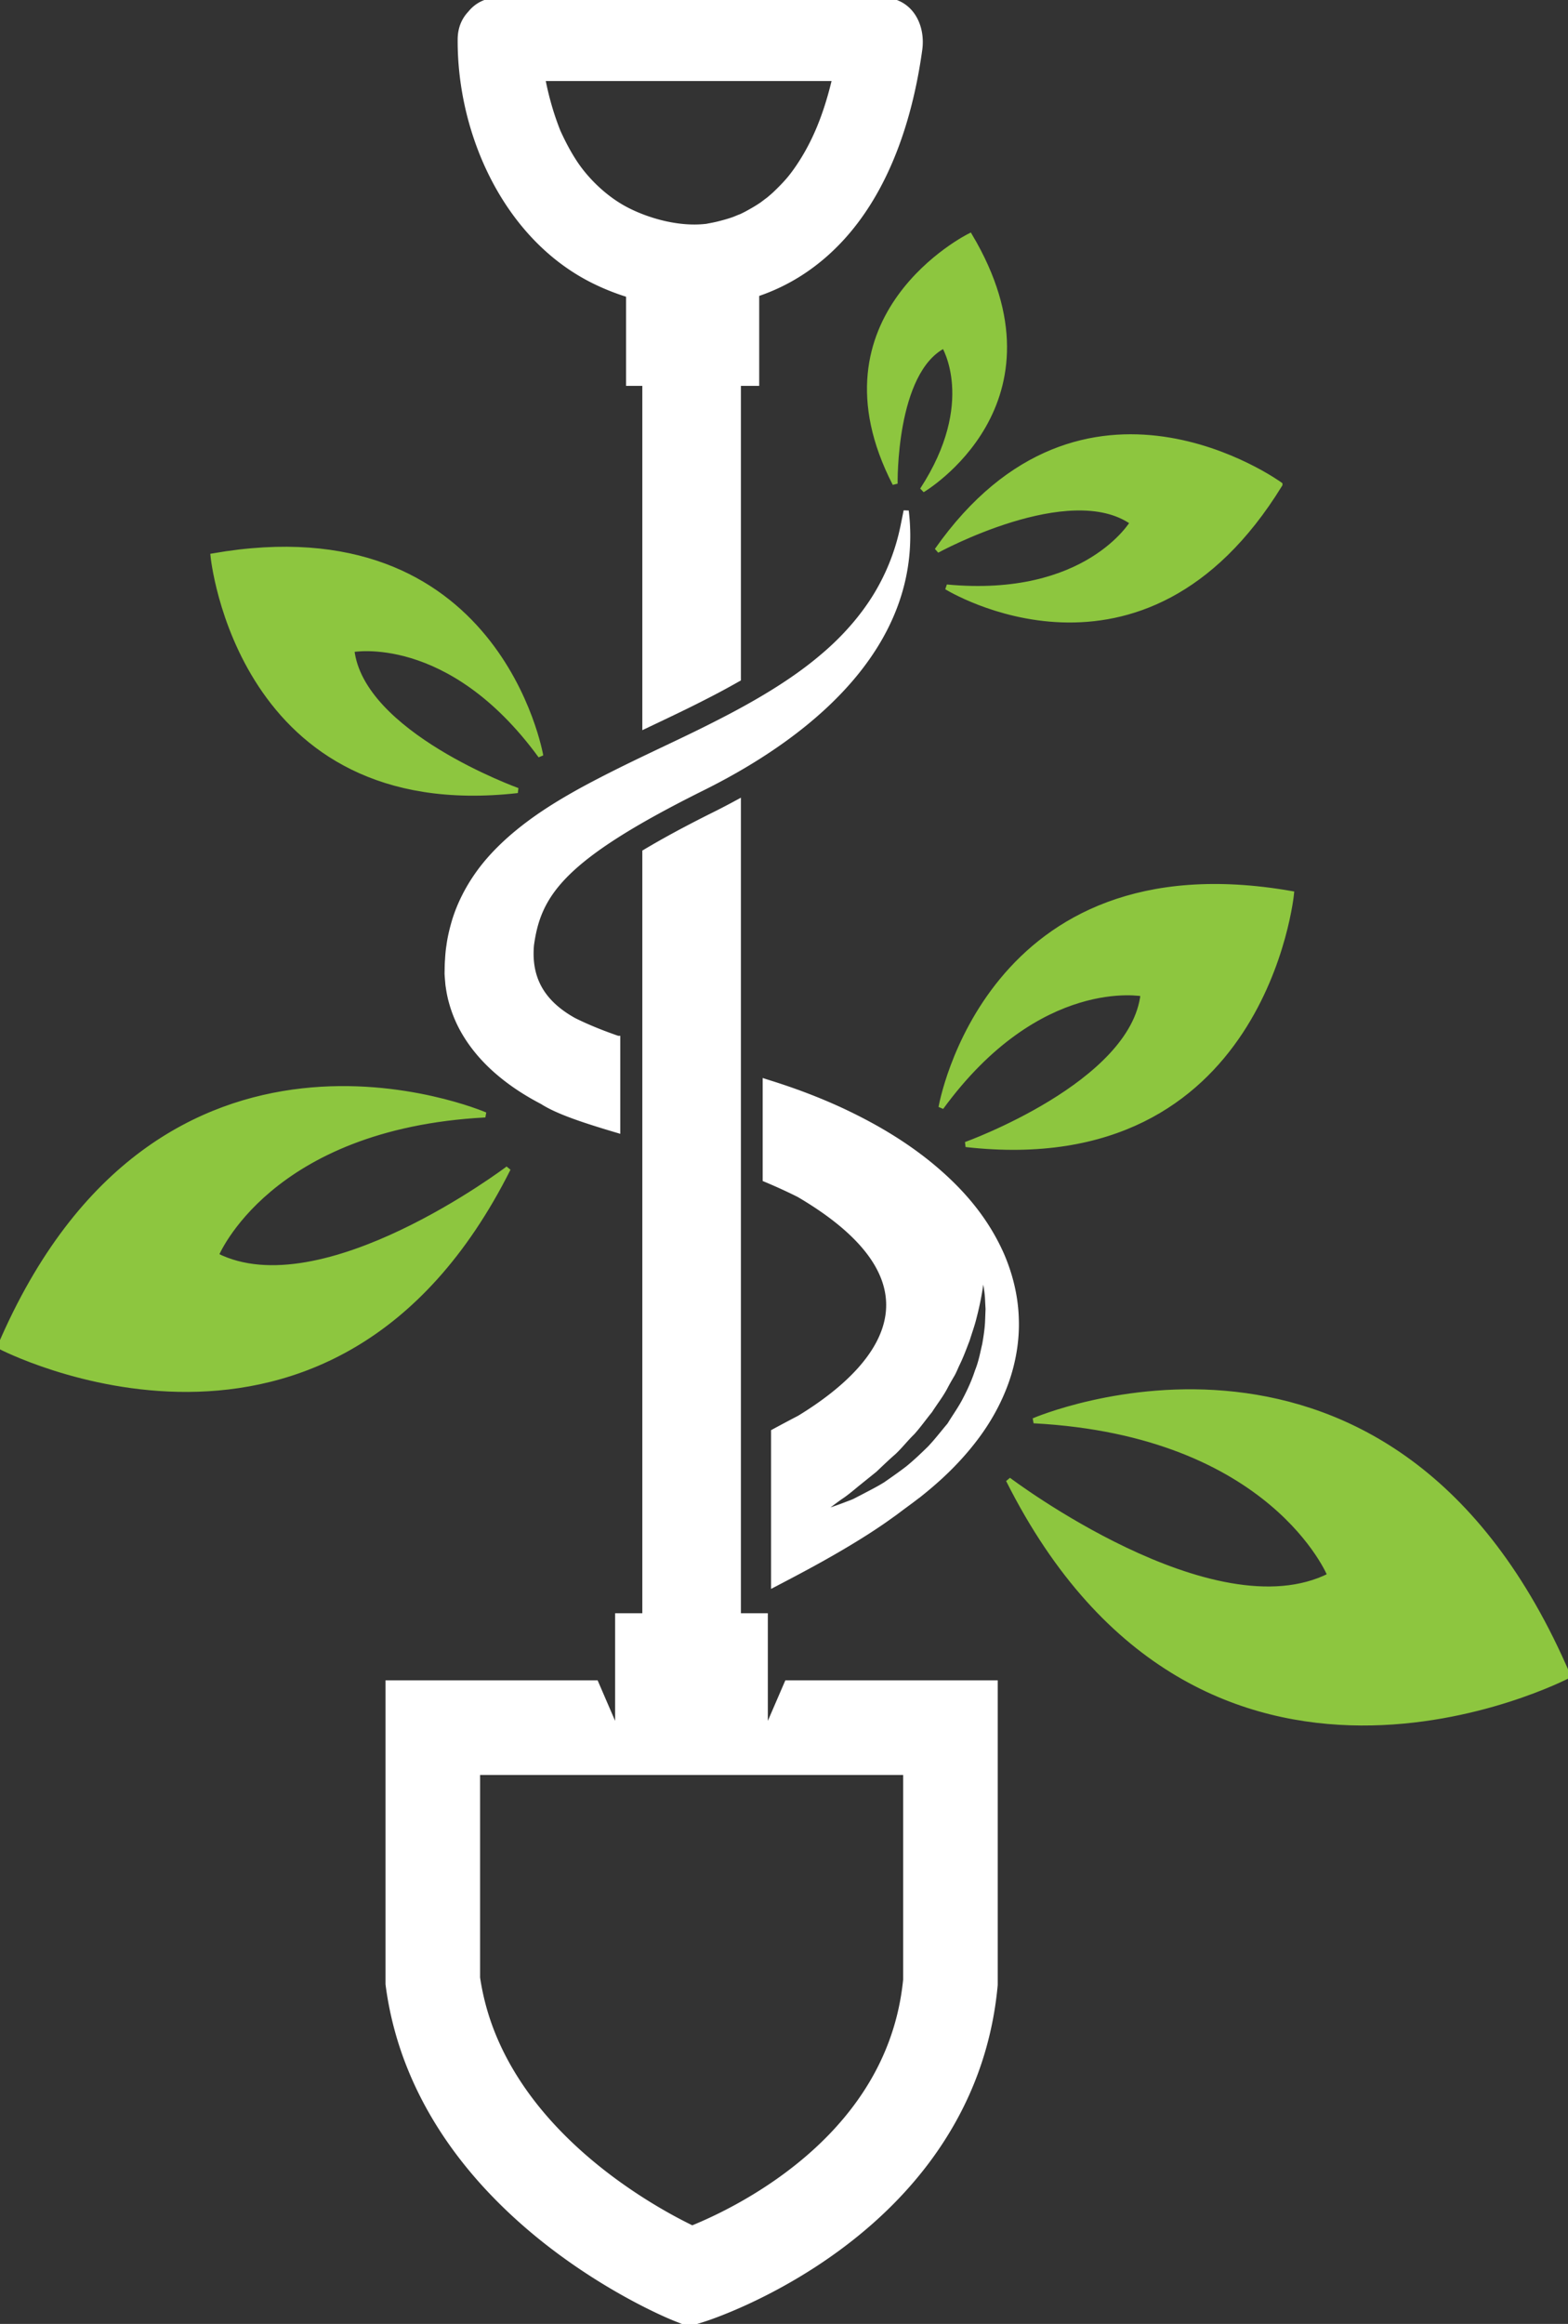 <svg xmlns="http://www.w3.org/2000/svg" preserveAspectRatio="xMinYMin" xml:space="preserve" viewBox="5.123 7.589 303.578 449.767" y="187.5" x="91.55" overflow="visible"><rect x="5.123" y="7.589" width="303.578" height="449.767" fill="#333333" stroke="none"/><path d="M101.827 7.589c-2.562 0-4.436 1.052-5.657 2.587-1.152 1.205-1.922 2.853-1.937 5.003-.127 18.31 8.904 38.347 25.76 46.742a44.824 44.824 0 0 0 6.844 2.728v17.116h3.145v66.35c3.948-1.877 7.7-3.642 11.165-5.42l.026-.013a158.643 158.643 0 0 0 6.896-3.699V81.765h3.54V64.504a38.044 38.044 0 0 0 8.205-3.874c14.73-9.292 21.083-26.962 23.367-43.43.665-4.793-1.897-9.611-7.318-9.611h-74.036zm8.354 15.18h56.573c-1.01 4.284-2.339 8.486-4.305 12.425-1.353 2.73-3.059 5.352-4.546 7.12-.842.991-1.762 1.913-2.697 2.807-.43.406-.883.781-1.335 1.16-.062.022-1.08.81-1.133.847-.953.663-1.966 1.243-2.982 1.797-.601.325-1.218.61-1.832.891 1.536-.705-.455.147-.659.22-1.02.37-2.073.654-3.127.918-.62.153-1.256.272-1.889.39-.222.042-.175.04-.28.062-.1.01-.046 0-.212.018-5.433.604-11.439-1.18-15.5-3.32-4.088-2.156-7.572-5.658-9.676-8.772-1.331-1.973-2.437-4.087-3.422-6.25a47.65 47.65 0 0 1-.615-1.621 51.523 51.523 0 0 1-1.089-3.351 58.41 58.41 0 0 1-1.274-5.341zM148.069 162.811a138.85 138.85 0 0 1-4.607 2.407l-.014.005c-5.4 2.689-9.835 5.095-13.466 7.273v147.817h-5.267V343.061l-4.216-9.76H80.262v58.281l.074.58a65.367 65.367 0 0 0 4.252 15.843c3.487 8.55 8.478 15.806 13.906 21.86 8.163 9.09 17.297 15.55 24.451 19.84 7.155 4.282 12.322 6.367 12.663 6.505l2.864 1.146 2.947-.931c.292-.094 3.502-1.12 8.319-3.343a104.447 104.447 0 0 0 12.957-7.146c7.244-4.71 15.261-11.215 21.913-20.077 3.321-4.433 6.287-9.45 8.583-15.083 2.296-5.63 3.914-11.88 4.563-18.676l.035-.4v-58.399H157.5l-4.217 9.76V320.313h-5.214V162.811zM97.571 350.615h82.908v40.141l-.008.08c-.448 4.366-1.41 8.348-2.772 12.008-2.439 6.569-6.163 12.16-10.497 16.914-6.492 7.13-14.366 12.287-20.604 15.57a83.63 83.63 0 0 1-6.866 3.247l-.592.246-.571-.281a104.652 104.652 0 0 1-3.26-1.696 101.072 101.072 0 0 1-10.594-6.676c-5.868-4.23-12.148-9.786-17.165-16.532-2.512-3.373-4.715-7.04-6.443-10.994a48.131 48.131 0 0 1-3.523-12.206l-.013-.11v-39.71z" fill="#fff" stroke-width="1.001" stroke="#fff"/><path d="M252.917 101.365c-26.656 43.348-64.522 19.84-64.522 19.84 27.183 2.564 36.018-12.506 36.018-12.506-12.194-8.661-37.88 5.417-37.88 5.417 28.364-40.392 66.384-12.751 66.384-12.751zM192.895 53.24c19.277 32.417-9.194 49.177-9.194 49.177 11.045-16.954 4.201-27.941 4.201-27.941-9.881 5.021-9.491 26.728-9.491 26.728-16.74-32.521 14.484-47.964 14.484-47.964z" fill="#8dc63f" stroke="#8dc63f"/><path d="M308.701 331.915c-33.994-79.43-103.442-49.364-103.442-49.364 46.286 2.454 57.386 29.955 57.386 29.955-22.628 11.514-62.283-18.509-62.283-18.509 37.603 74.889 108.339 37.918 108.339 37.918z" fill="#8dc63f" stroke="#8dc63f" stroke-width="1.001"/><path d="M255.158 180.541c-58.99-10.338-67.831 41.369-67.831 41.369 18.956-25.942 39.124-21.976 39.124-21.976-1.879 17.5-34.329 29.156-34.329 29.156 57.722 6.522 63.036-48.549 63.036-48.549zM5.123 268.189c30.869-72.134 93.943-44.832 93.943-44.832-42.038 2.229-52.119 27.203-52.119 27.203 20.549 10.462 56.562-16.808 56.562-16.808-34.149 68.017-98.386 34.437-98.386 34.437ZM46.379 115.183c55.164-9.665 63.428 38.685 63.428 38.685-17.724-24.257-36.583-20.551-36.583-20.551 1.756 16.363 32.099 27.264 32.099 27.264-53.976 6.098-58.944-45.398-58.944-45.398z" fill="#8dc63f" stroke="#8dc63f"/><path d="M124.715 208.552c-2.946-1.015-5.773-2.142-8.475-3.484a29.062 29.062 0 0 1-1.072-.631c-4.834-3.027-7.745-7.283-7.163-13.922 1.35-9.97 6.053-16.928 32.951-30.325 22.845-11.319 42.559-29.127 39.61-53.734-.356 1.77-.356 1.77-.635 3.138a41.68 41.68 0 0 1-4.095 11.269c-2.417 4.541-6.304 9.522-11.795 14.07-5.457 4.6-12.417 8.757-20.334 12.761-7.911 4.052-16.828 7.849-26.113 12.915-4.625 2.566-9.374 5.477-13.829 9.418-2.214 1.979-4.361 4.211-6.205 6.841-1.842 2.621-3.403 5.611-4.408 8.848-.48 1.618-.893 3.279-1.107 4.958-.137.818-.211 1.722-.261 2.64-.08 1.008-.062 1.562-.084 2.315l-.004.268-.004.135.029.483.055.698c.049.463.062.93.149 1.396.133.932.31 1.862.565 2.782a24.563 24.563 0 0 0 2.103 5.296c1.809 3.326 4.273 6.139 6.955 8.431 2.688 2.308 5.595 4.154 8.58 5.708 3.018 1.944 8.243 3.645 14.588 5.531v-17.805zM199.046 250.444c-3.295-7.46-8.414-12.955-13.754-17.355-5.387-4.41-11.196-7.749-17.129-10.534-4.592-2.133-9.285-3.892-14.021-5.374-.292-.097-.57-.177-.861-.272v18.913c2.208.928 4.396 1.915 6.527 2.988 27.334 16.061 18.596 31.924.093 43.213a318.352 318.352 0 0 0-4.992 2.655v29.597c5.544-2.893 11.611-6.086 17.965-10.13 1.21-.776 2.426-1.585 3.643-2.434l1.825-1.3 1.552-1.163 1.673-1.233c.67-.512 1.369-1.035 2.011-1.549a74.042 74.042 0 0 0 3.715-3.196c2.443-2.266 4.829-4.821 7.018-7.783 2.18-2.949 4.143-6.379 5.549-10.249 1.399-3.862 2.188-8.211 2.009-12.542-.132-4.335-1.219-8.534-2.823-12.252zm-2.692 12.595c-.043 1.481-.275 3.077-.572 4.758-.392 1.656-.711 3.452-1.421 5.188-.576 1.784-1.365 3.555-2.275 5.303-.878 1.763-2.063 3.386-3.102 5.095-1.289 1.523-2.505 3.119-3.853 4.532-1.397 1.367-2.797 2.696-4.23 3.862-1.466 1.128-2.938 2.146-4.319 3.11-1.43.89-2.864 1.602-4.154 2.285-.646.335-1.265.657-1.858.963-.605.272-1.209.471-1.761.691-1.105.428-2.085.756-2.885 1.034-1.608.541-2.529.807-2.529.807s.758-.627 2.1-1.642c.672-.503 1.478-1.122 2.425-1.776.96-.635 1.961-1.466 3.047-2.369l3.514-2.833c1.16-1.099 2.36-2.26 3.658-3.387 1.256-1.175 2.343-2.588 3.629-3.837 1.197-1.327 2.24-2.816 3.388-4.218.969-1.52 2.1-2.952 2.932-4.522.411-.789.847-1.557 1.295-2.311.455-.75.743-1.566 1.12-2.331.748-1.532 1.299-3.084 1.874-4.553.46-1.497.985-2.915 1.306-4.261 1.416-5.379 1.619-9.281 1.619-9.281s.34.911.659 2.597c.128.839.323 1.873.373 3.066.029.6.063 1.238.099 1.91-.024.674-.05 1.381-.079 2.12z" fill="#fff" stroke="#fff"/></svg>

